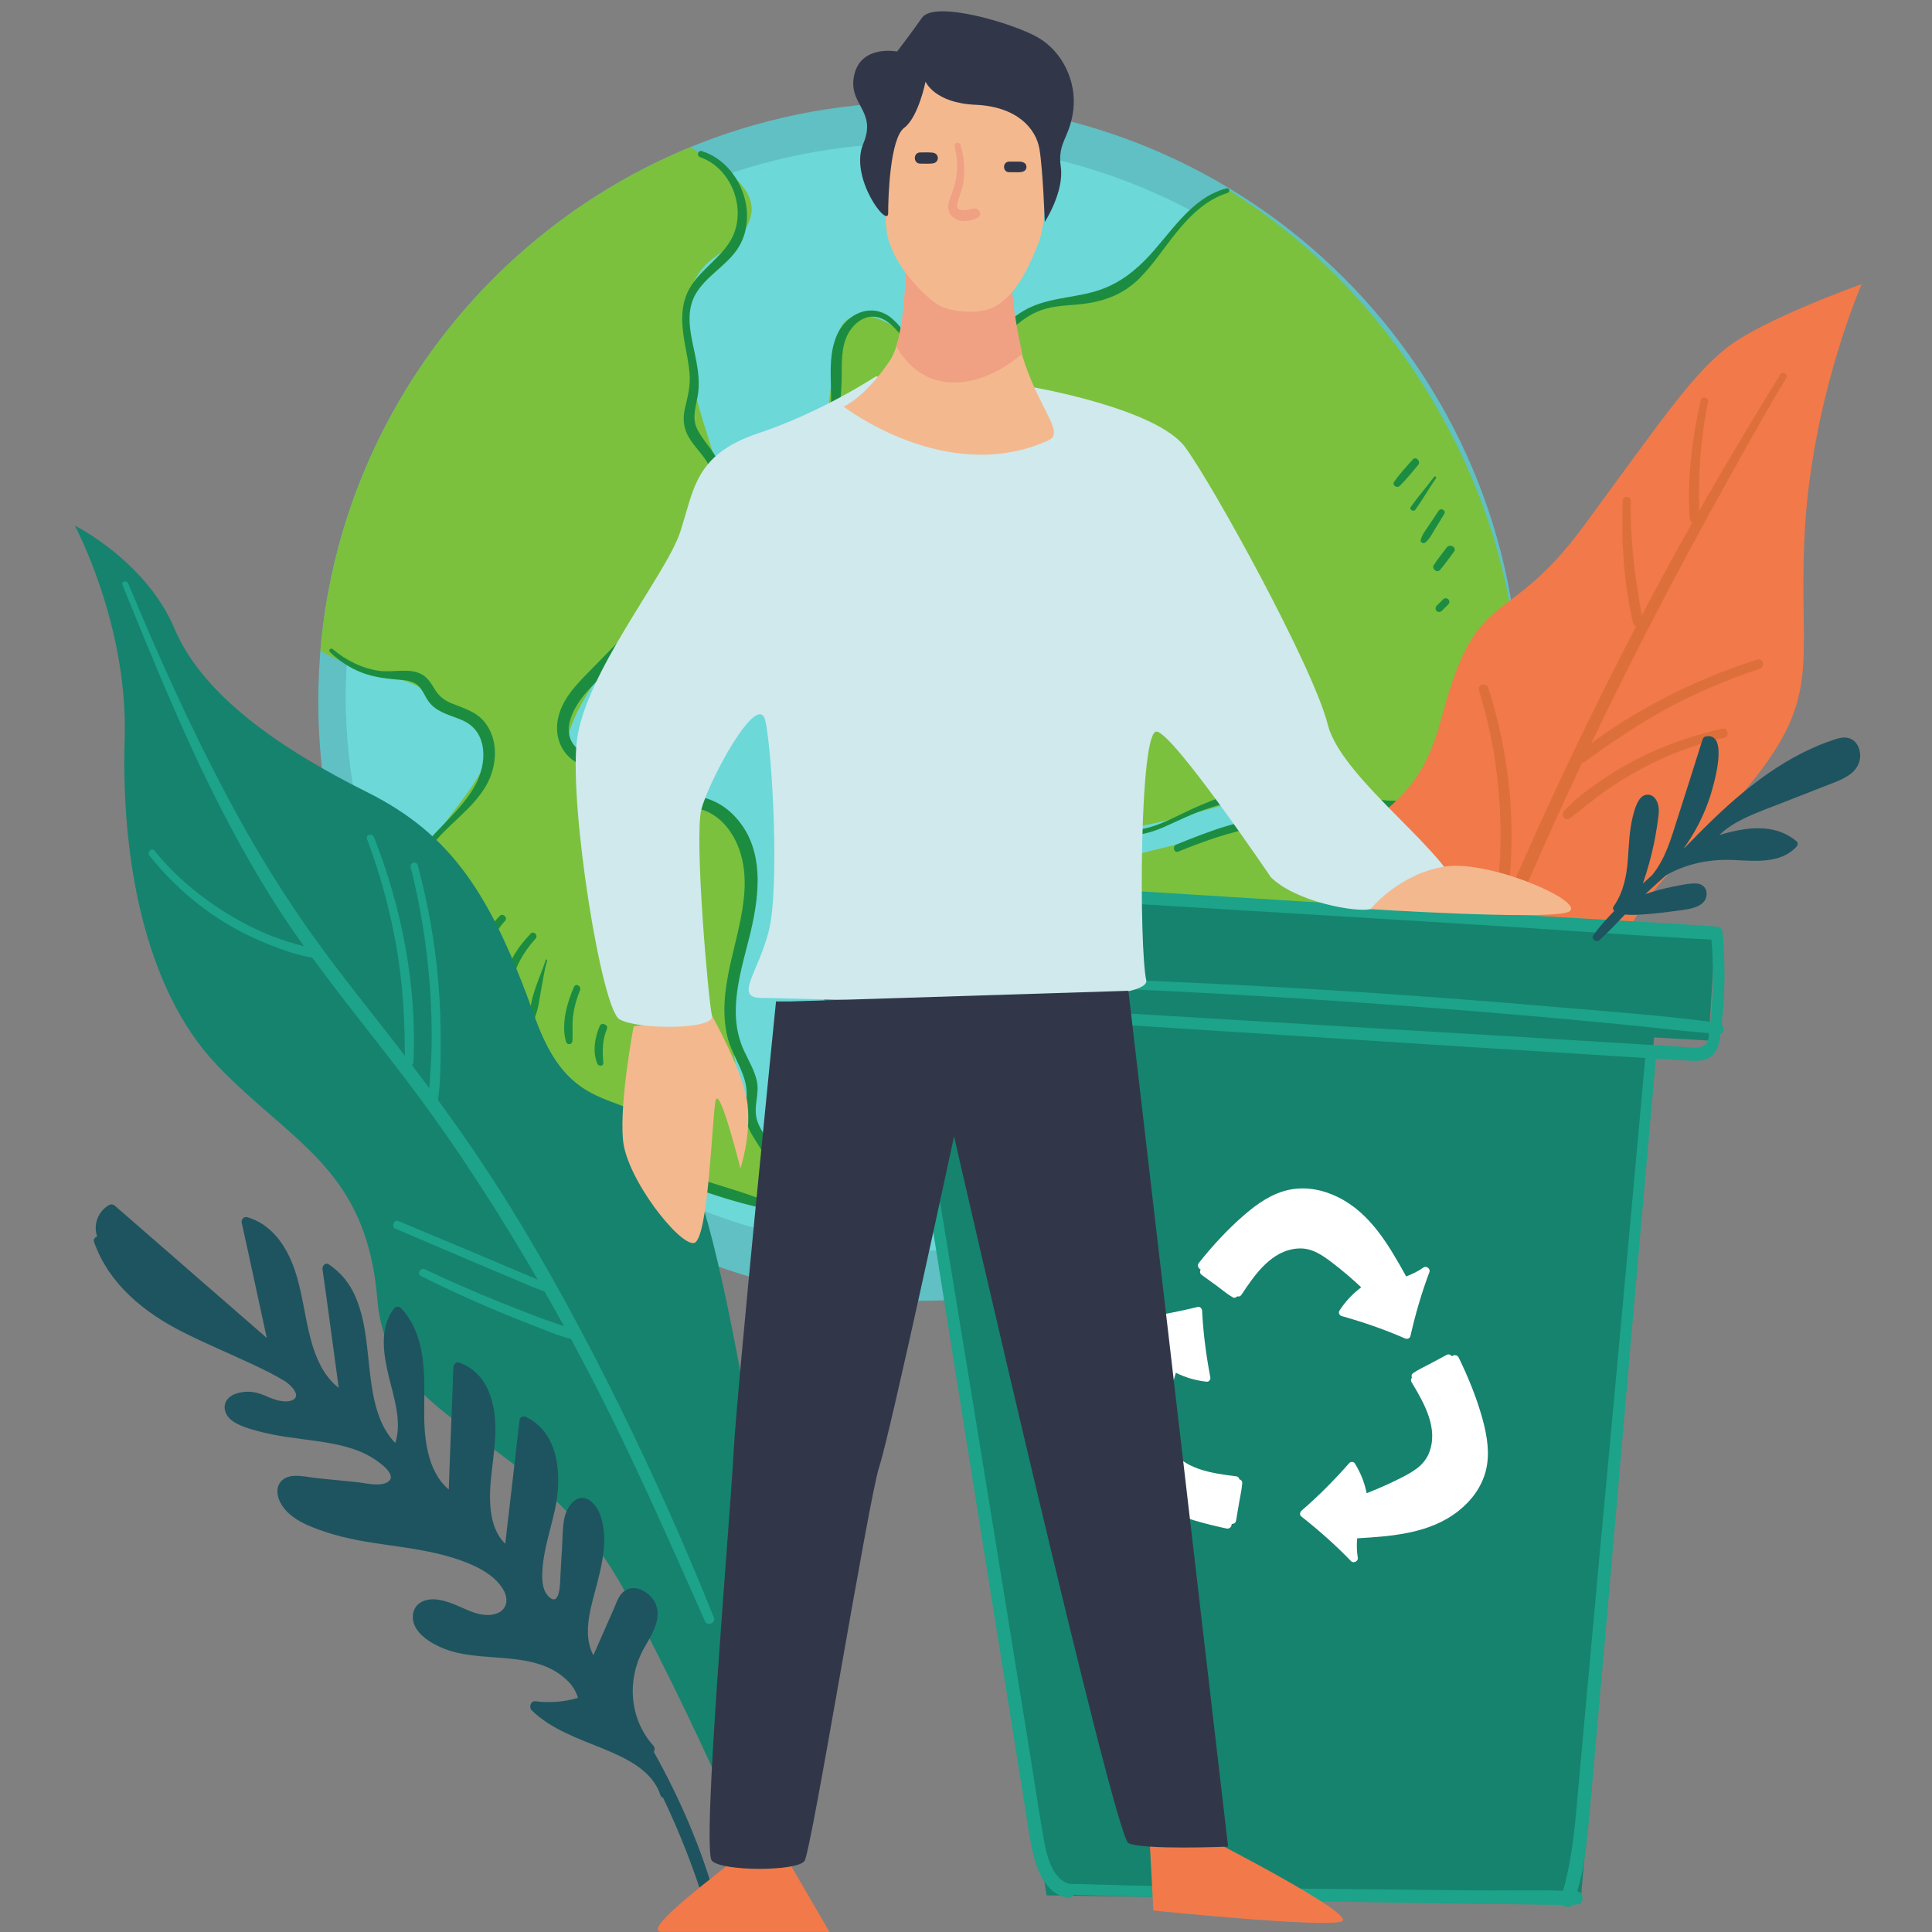 <svg xmlns="http://www.w3.org/2000/svg" xmlns:xlink="http://www.w3.org/1999/xlink" width="192" zoomAndPan="magnify" viewBox="0 0 144 144" height="192" preserveAspectRatio="xMidYMid meet" version="1.0"><rect x="0" y="0" width="144" height="144" fill="#808080" stroke="none"/><defs><clipPath id="7b273d4be1"><path d="M 5.398 39 L 60 39 L 60 142 L 5.398 142 Z M 5.398 39 " clip-rule="nonzero"/></clipPath><clipPath id="a5e3959d34"><path d="M 95.062 21 L 138.758 21 L 138.758 129.375 L 95.062 129.375 Z M 95.062 21 " clip-rule="nonzero"/></clipPath><clipPath id="f9a47f34d6"><path d="M 49 138 L 61.891 138 L 61.891 143.992 L 49 143.992 Z M 49 138 " clip-rule="nonzero"/></clipPath><clipPath id="d8c87aa604"><path d="M 85.031 137.074 L 100.461 137.074 L 100.461 143.992 L 85.031 143.992 Z M 85.031 137.074 " clip-rule="nonzero"/></clipPath><clipPath id="78ba5adab2"><path d="M 118.203 54.723 L 138.758 54.723 L 138.758 70.883 L 118.203 70.883 Z M 118.203 54.723 " clip-rule="nonzero"/></clipPath></defs><path fill="#60c0c4" d="M 113.266 52.289 C 113.266 76.961 93.219 96.957 68.492 96.957 C 43.766 96.957 23.723 76.961 23.723 52.289 C 23.723 27.617 43.766 7.617 68.492 7.617 C 93.219 7.617 113.266 27.617 113.266 52.289 " fill-opacity="1" fill-rule="nonzero"/><path fill="#6cd8d8" d="M 110.973 51.945 C 110.973 74.746 91.898 93.227 68.367 93.227 C 44.84 93.227 25.766 74.746 25.766 51.945 C 25.766 29.145 44.84 10.66 68.367 10.66 C 91.898 10.66 110.973 29.145 110.973 51.945 " fill-opacity="1" fill-rule="nonzero"/><path fill="#7bc13e" d="M 91.414 14.082 C 88.012 15.273 85.055 22.359 80.465 22.16 C 75.059 21.926 71.5 29.066 68.914 26.254 C 66.328 23.438 63.121 22.488 62.477 24.891 C 61.828 27.293 61.98 36.219 58.055 39.285 C 54.133 42.359 64.316 50.906 68.57 52.715 C 72.824 54.516 77.066 56.594 80.145 60.508 C 83.223 64.426 94.094 57.336 98.875 59.434 C 102.891 61.195 109.52 60.023 112.75 57.57 C 112.777 57.18 112.762 56.785 112.816 56.391 C 114.934 41.766 106.613 23.375 91.414 14.082 " fill-opacity="1" fill-rule="nonzero"/><path fill="#7bc13e" d="M 90.172 62.152 C 86.57 63.691 81.02 63.496 82.098 66.719 C 83.172 69.941 88.559 72.094 87.75 77.734 C 86.941 83.375 88.559 88.211 93.406 83.375 C 98.25 78.539 102.289 74.242 102.289 66.988 C 102.289 59.734 92.059 61.348 90.172 62.152 " fill-opacity="1" fill-rule="nonzero"/><path fill="#7bc13e" d="M 23.879 48.484 C 26.508 50.215 30.645 50.453 31.453 51.418 C 32.699 52.91 34.195 52.164 35.941 54.902 C 37.688 57.637 31.703 61.371 30.707 66.102 C 29.707 70.828 36.691 78.293 40.184 82.027 C 43.676 85.758 55.148 89.246 56.645 89.246 C 58.141 89.246 58.141 87.254 55.648 82.027 C 53.152 76.801 55.898 69.086 55.898 64.109 C 55.898 59.133 45.418 57.391 43.426 56.645 C 41.43 55.898 42.426 53.656 44.922 49.922 C 47.418 46.191 53.902 44.949 54.648 40.719 C 55.398 36.484 47.168 23.297 53.402 19.066 C 58.945 15.305 54.434 12.727 51.441 10.973 C 36.289 17.207 25.316 31.492 23.879 48.484 " fill-opacity="1" fill-rule="nonzero"/><path fill="#1c8d40" d="M 91.422 14.035 C 88.656 14.762 87.188 17.551 85.289 19.445 C 84.168 20.562 82.969 21.363 81.43 21.773 C 79.703 22.238 77.82 22.242 76.25 23.191 C 74.691 24.133 73.602 25.656 71.793 26.176 C 71.492 26.262 71.496 26.781 71.844 26.754 C 73.402 26.625 74.512 25.348 75.609 24.367 C 76.305 23.742 77.039 23.258 77.945 23.012 C 78.887 22.75 79.859 22.766 80.82 22.641 C 82.414 22.43 83.789 21.887 84.938 20.738 C 85.941 19.73 86.723 18.52 87.613 17.414 C 88.656 16.113 89.867 14.891 91.5 14.379 C 91.711 14.309 91.645 13.98 91.422 14.035 " fill-opacity="1" fill-rule="nonzero"/><path fill="#1c8d40" d="M 81.285 60.656 C 79.68 59.129 77.984 57.703 76.277 56.285 C 75.5 55.637 74.754 54.961 73.863 54.465 C 73.012 53.992 72.078 53.656 71.164 53.34 C 67.75 52.148 64.52 50.34 61.988 47.734 C 60.742 46.449 59.629 45.016 58.719 43.469 C 58.188 42.562 57.691 41.535 57.969 40.465 C 58.207 39.547 58.844 38.84 59.449 38.145 C 61.895 35.332 62.754 31.324 62.738 27.672 C 62.738 26.594 62.766 25.402 63.449 24.508 C 64.168 23.559 65.219 23.281 66.211 24.031 C 67.605 25.086 68.449 27.555 70.582 27.109 C 70.754 27.07 70.691 26.816 70.523 26.844 C 68.43 27.199 67.574 24.219 65.984 23.402 C 64.52 22.652 62.961 23.617 62.363 25.008 C 61.555 26.887 62.145 29.078 61.863 31.051 C 61.566 33.145 60.816 35.066 59.578 36.785 C 58.559 38.199 57.086 39.66 57.32 41.555 C 57.441 42.516 57.934 43.383 58.43 44.195 C 58.898 44.961 59.41 45.699 59.965 46.398 C 62.25 49.277 65.242 51.75 68.586 53.293 C 69.566 53.746 70.57 54.109 71.609 54.41 C 72.805 54.762 73.844 55.234 74.828 56.016 C 75.875 56.848 76.836 57.797 77.844 58.68 C 78.824 59.539 79.816 60.379 80.836 61.188 C 81.148 61.438 81.574 60.93 81.285 60.656 " fill-opacity="1" fill-rule="nonzero"/><path fill="#1c8d40" d="M 111.535 57.758 C 109.812 58.578 108.137 59.266 106.234 59.547 C 104.309 59.828 102.359 59.703 100.5 59.129 C 99.539 58.836 98.59 58.477 97.586 58.352 C 96.566 58.223 95.539 58.297 94.535 58.469 C 92.543 58.809 90.648 59.484 88.816 60.309 C 87.035 61.121 84.305 62.852 82.535 61.105 C 82.324 60.898 81.984 61.207 82.195 61.41 C 83.516 62.707 85.363 62.27 86.875 61.59 C 87.898 61.133 88.887 60.637 89.961 60.285 C 90.988 59.941 92.031 59.668 93.098 59.438 C 94.227 59.195 95.379 59.016 96.535 59.031 C 97.691 59.047 98.801 59.344 99.91 59.645 C 101.824 60.156 103.773 60.465 105.766 60.32 C 107.855 60.168 110.129 59.605 111.879 58.406 C 112.262 58.145 111.973 57.547 111.535 57.758 " fill-opacity="1" fill-rule="nonzero"/><path fill="#1c8d40" d="M 102.945 66.105 C 102.824 65.102 102.254 64.188 101.582 63.453 C 99.973 61.688 97.633 60.844 95.266 60.902 C 92.613 60.973 90.098 61.965 87.676 62.949 C 87.355 63.078 87.496 63.605 87.82 63.473 C 91.438 62.027 96.051 60.348 99.641 62.75 C 100.438 63.285 101.121 64.016 101.613 64.84 C 102.219 65.844 102.254 66.855 101.992 67.984 C 101.512 70.027 100.98 72.082 100.086 73.992 C 99.184 75.93 97.844 77.477 96.414 79.039 C 95.652 79.871 94.902 80.711 94.152 81.555 C 93.504 82.285 92.859 83.082 92.039 83.633 C 91.316 84.121 90.379 84.422 89.512 84.152 C 88.535 83.844 88.16 82.852 87.945 81.941 C 87.688 80.828 87.648 79.621 87.676 78.477 C 87.688 77.926 87.727 77.383 87.824 76.836 C 87.918 76.312 88.082 75.789 88.129 75.258 C 88.215 74.203 87.602 73.465 86.883 72.777 C 85.953 71.891 85.137 70.895 84.305 69.918 C 83.574 69.059 82.617 68.172 82.234 67.082 C 81.918 66.191 82.172 64.938 83.238 64.715 C 83.516 64.656 83.395 64.238 83.117 64.285 C 82.363 64.418 81.844 65.031 81.648 65.746 C 81.418 66.582 81.699 67.418 82.156 68.125 C 82.777 69.082 83.648 69.875 84.422 70.707 C 85.305 71.66 86.23 72.609 86.953 73.695 C 87.652 74.754 87.254 75.973 87.18 77.16 C 87.102 78.453 87.062 79.723 87.23 81.016 C 87.355 81.988 87.367 83.137 87.93 83.984 C 88.426 84.746 89.336 85.113 90.223 85.121 C 92.461 85.145 93.922 83.105 95.23 81.582 C 96.777 79.781 98.453 77.98 99.727 75.969 C 100.961 74.012 101.629 71.781 102.301 69.59 C 102.641 68.477 103.09 67.285 102.945 66.105 " fill-opacity="1" fill-rule="nonzero"/><path fill="#1c8d40" d="M 57.434 85.332 C 57.039 84.629 56.453 83.953 56.348 83.125 C 56.238 82.262 56.602 81.441 56.41 80.566 C 56.234 79.773 55.801 79.066 55.465 78.336 C 55.066 77.484 54.871 76.566 54.844 75.629 C 54.797 73.73 55.332 71.895 55.797 70.074 C 56.598 66.945 57.16 63.168 54.586 60.664 C 54.094 60.184 53.508 59.809 52.855 59.574 C 52.062 59.289 51.203 59.398 50.402 59.148 C 49.582 58.895 49.113 58.133 48.449 57.645 C 47.945 57.27 47.344 57.059 46.734 56.918 C 45.562 56.648 43.977 56.652 43.039 55.809 C 41.609 54.531 42.848 52.527 43.844 51.445 C 45.129 50.051 46.488 48.688 47.863 47.383 C 49.141 46.168 50.516 45.242 52.035 44.367 C 53.207 43.695 54.398 42.875 54.855 41.535 C 55.406 39.93 54.73 37.992 54.293 36.426 C 54.07 35.629 53.793 34.84 53.395 34.117 C 52.973 33.359 52.324 32.73 51.953 31.953 C 51.539 31.098 51.91 30.203 52.031 29.32 C 52.141 28.527 52.051 27.73 51.906 26.945 C 51.613 25.332 50.957 23.48 51.84 21.934 C 52.59 20.625 54.004 19.895 54.879 18.684 C 56.348 16.645 55.684 13.656 53.816 12.094 C 53.371 11.719 52.867 11.441 52.309 11.262 C 52.02 11.168 51.902 11.617 52.184 11.715 C 54.617 12.559 55.758 15.805 54.41 17.996 C 53.652 19.227 52.355 20.039 51.551 21.242 C 50.699 22.516 50.766 23.957 51.004 25.398 C 51.141 26.227 51.336 27.047 51.398 27.883 C 51.469 28.785 51.258 29.555 51.055 30.422 C 50.875 31.203 50.93 31.902 51.344 32.602 C 51.758 33.309 52.383 33.859 52.781 34.578 C 53.211 35.359 53.484 36.211 53.711 37.066 C 53.949 37.953 54.191 38.879 54.258 39.797 C 54.387 41.531 53.402 42.582 52 43.41 C 50.641 44.219 49.273 44.922 48.066 45.965 C 46.668 47.172 45.406 48.539 44.109 49.855 C 43 50.98 41.77 52.168 41.547 53.812 C 41.371 55.152 41.984 56.406 43.238 56.969 C 44.43 57.504 45.773 57.363 47.012 57.711 C 47.754 57.914 48.266 58.309 48.805 58.844 C 49.348 59.383 49.859 59.812 50.625 60.004 C 51.391 60.191 52.195 60.207 52.906 60.586 C 53.527 60.914 54.043 61.414 54.434 61.992 C 55.328 63.309 55.582 64.879 55.484 66.445 C 55.254 70.059 53.379 73.527 54.199 77.203 C 54.574 78.863 55.883 80.211 55.621 81.98 C 55.504 82.758 55.496 83.426 55.828 84.156 C 56.145 84.855 56.676 85.445 56.953 86.164 C 57.172 86.738 57.281 87.605 56.703 88.012 C 56.289 88.301 56.676 88.98 57.102 88.695 C 58.25 87.922 58.031 86.395 57.434 85.332 " fill-opacity="1" fill-rule="nonzero"/><path fill="#1c8d40" d="M 56.414 89.258 C 54.355 88.516 52.234 87.973 50.176 87.223 C 48.137 86.477 46.188 85.539 44.34 84.402 C 42.492 83.266 40.766 81.977 39.23 80.441 C 38.461 79.672 37.754 78.852 37.078 78 C 36.379 77.121 35.641 76.223 35.133 75.219 C 34.145 73.27 32.949 71.434 31.934 69.5 C 31.391 68.469 30.926 67.32 30.957 66.133 C 30.984 65.074 31.449 64.035 32.066 63.184 C 33.301 61.477 35.199 60.375 36.254 58.516 C 37.059 57.094 37.191 55.156 36.125 53.824 C 35.48 53.02 34.535 52.785 33.621 52.406 C 33.094 52.18 32.715 51.887 32.414 51.391 C 32.156 50.965 31.906 50.531 31.457 50.273 C 30.535 49.75 29.277 50.137 28.273 50 C 27.004 49.824 25.773 49.215 24.805 48.383 C 24.656 48.258 24.445 48.461 24.594 48.602 C 25.297 49.277 26.09 49.797 27.004 50.145 C 27.965 50.508 28.93 50.598 29.941 50.68 C 30.508 50.723 31.039 50.848 31.379 51.344 C 31.645 51.723 31.801 52.168 32.133 52.508 C 32.773 53.172 33.703 53.34 34.512 53.707 C 36.406 54.574 36.297 56.945 35.422 58.527 C 34.398 60.375 32.633 61.68 31.367 63.34 C 30.766 64.125 30.324 65.004 30.203 65.992 C 30.074 67.062 30.34 68.102 30.762 69.078 C 31.637 71.121 32.961 72.973 34.207 74.809 C 34.82 75.711 35.469 76.598 36.086 77.504 C 36.699 78.398 37.352 79.262 38.039 80.102 C 39.402 81.773 40.941 83.262 42.734 84.473 C 44.707 85.805 46.922 86.746 49.137 87.586 C 51.449 88.469 53.824 89.332 56.227 89.914 C 56.66 90.016 56.82 89.406 56.414 89.258 " fill-opacity="1" fill-rule="nonzero"/><path fill="#1c8d40" d="M 105.289 34.254 C 104.816 34.797 104.32 35.32 103.91 35.91 C 103.734 36.156 104.109 36.418 104.316 36.223 C 104.816 35.746 105.246 35.188 105.695 34.66 C 105.934 34.379 105.527 33.973 105.289 34.254 " fill-opacity="1" fill-rule="nonzero"/><path fill="#1c8d40" d="M 106.883 35.551 C 106.324 36.305 105.699 37.008 105.156 37.773 C 105.004 37.984 105.355 38.188 105.504 37.977 C 106.047 37.219 106.504 36.406 107.035 35.641 C 107.098 35.543 106.949 35.461 106.883 35.551 " fill-opacity="1" fill-rule="nonzero"/><path fill="#1c8d40" d="M 107.227 38.07 C 106.98 38.438 106.738 38.805 106.488 39.172 C 106.262 39.508 106.004 39.832 105.895 40.227 C 105.836 40.441 106.094 40.559 106.242 40.434 C 106.559 40.16 106.738 39.793 106.953 39.441 C 107.184 39.062 107.414 38.688 107.645 38.312 C 107.809 38.047 107.398 37.812 107.227 38.07 " fill-opacity="1" fill-rule="nonzero"/><path fill="#1c8d40" d="M 107.828 40.809 C 107.504 41.242 107.16 41.664 106.867 42.117 C 106.688 42.398 107.109 42.734 107.332 42.48 C 107.703 42.047 108.031 41.582 108.371 41.125 C 108.613 40.801 108.066 40.488 107.828 40.809 " fill-opacity="1" fill-rule="nonzero"/><path fill="#1c8d40" d="M 107.945 44.668 C 107.844 44.566 107.668 44.566 107.566 44.668 L 107.074 45.156 C 106.973 45.262 106.973 45.434 107.074 45.535 C 107.18 45.641 107.355 45.641 107.457 45.535 L 107.945 45.051 C 108.051 44.949 108.051 44.77 107.945 44.668 " fill-opacity="1" fill-rule="nonzero"/><path fill="#1c8d40" d="M 37.246 68.27 C 36.797 68.715 36.402 69.25 36.195 69.852 C 36.098 70.141 36.547 70.332 36.691 70.059 C 36.957 69.547 37.223 69.074 37.633 68.656 C 37.879 68.402 37.496 68.023 37.246 68.27 " fill-opacity="1" fill-rule="nonzero"/><path fill="#1c8d40" d="M 39.547 69.59 C 39.035 70.125 38.578 70.711 38.215 71.363 C 37.887 71.953 37.523 72.652 37.508 73.34 C 37.5 73.574 37.84 73.664 37.949 73.461 C 38.266 72.891 38.414 72.238 38.723 71.656 C 39.047 71.039 39.449 70.477 39.918 69.957 C 40.141 69.711 39.781 69.344 39.547 69.59 " fill-opacity="1" fill-rule="nonzero"/><path fill="#1c8d40" d="M 40.68 71.547 C 40.238 72.895 39.473 74.332 39.496 75.781 C 39.5 76.008 39.789 76.023 39.871 75.828 C 40.141 75.172 40.211 74.406 40.344 73.711 C 40.477 73 40.582 72.273 40.781 71.578 C 40.801 71.512 40.699 71.484 40.68 71.547 " fill-opacity="1" fill-rule="nonzero"/><path fill="#1c8d40" d="M 42.785 73.551 C 42.254 74.746 41.809 76.352 42.188 77.652 C 42.27 77.922 42.652 77.855 42.668 77.586 C 42.703 76.965 42.637 76.352 42.715 75.723 C 42.797 75.066 42.973 74.426 43.23 73.812 C 43.359 73.512 42.922 73.246 42.785 73.551 " fill-opacity="1" fill-rule="nonzero"/><path fill="#1c8d40" d="M 44.707 76.461 C 44.332 77.34 44.148 78.363 44.52 79.277 C 44.605 79.492 44.992 79.496 44.969 79.215 C 44.895 78.324 44.887 77.523 45.238 76.688 C 45.367 76.387 44.84 76.16 44.707 76.461 " fill-opacity="1" fill-rule="nonzero"/><path fill="#1c8d40" d="M 47.938 80.383 C 47.641 79.82 47.582 79.219 47.805 78.621 C 47.926 78.305 47.422 78.172 47.297 78.48 C 47.02 79.195 47.078 79.992 47.512 80.629 C 47.688 80.887 48.082 80.664 47.938 80.383 " fill-opacity="1" fill-rule="nonzero"/><path fill="#1c8d40" d="M 93.766 78.934 C 93.559 78.668 93.375 78.414 93.387 78.066 C 93.395 77.68 92.793 77.68 92.789 78.066 C 92.777 78.531 92.977 79.066 93.422 79.277 C 93.621 79.371 93.938 79.156 93.766 78.934 " fill-opacity="1" fill-rule="nonzero"/><path fill="#1c8d40" d="M 95.031 77.367 C 94.812 77.367 94.625 77.082 94.738 76.891 C 94.836 76.727 94.602 76.539 94.469 76.684 C 94.285 76.898 94.27 77.184 94.391 77.438 C 94.52 77.715 94.797 77.844 95.09 77.797 C 95.336 77.758 95.273 77.363 95.031 77.367 " fill-opacity="1" fill-rule="nonzero"/><path fill="#1c8d40" d="M 96.727 75.973 C 96.66 75.855 96.59 75.754 96.492 75.656 L 96.234 75.398 C 96.117 75.285 95.906 75.277 95.793 75.398 C 95.68 75.523 95.668 75.719 95.793 75.84 C 95.883 75.922 95.969 76.008 96.059 76.09 C 96.156 76.188 96.262 76.258 96.379 76.324 C 96.602 76.445 96.859 76.199 96.727 75.973 " fill-opacity="1" fill-rule="nonzero"/><path fill="#1c8d40" d="M 97.781 74.527 C 97.723 74.41 97.605 74.328 97.5 74.25 C 97.402 74.184 97.305 74.113 97.211 74.043 C 97.145 73.996 97.039 74.027 96.996 74.086 C 96.938 74.156 96.953 74.238 97.008 74.305 C 97.078 74.395 97.152 74.484 97.223 74.578 C 97.297 74.668 97.379 74.773 97.488 74.824 C 97.684 74.906 97.883 74.73 97.781 74.527 " fill-opacity="1" fill-rule="nonzero"/><path fill="#1c8d40" d="M 98.387 72.949 C 98.383 72.93 98.379 72.914 98.371 72.895 C 98.348 72.828 98.32 72.785 98.273 72.734 C 98.246 72.699 98.215 72.668 98.184 72.641 C 98.133 72.582 98.043 72.551 97.965 72.551 C 97.895 72.551 97.805 72.582 97.75 72.641 C 97.695 72.695 97.656 72.773 97.656 72.855 C 97.66 72.938 97.688 73.016 97.75 73.074 C 97.777 73.102 97.809 73.133 97.844 73.164 C 97.891 73.207 97.938 73.238 98 73.258 C 98.02 73.266 98.039 73.27 98.059 73.277 C 98.25 73.336 98.449 73.141 98.387 72.949 " fill-opacity="1" fill-rule="nonzero"/><g clip-path="url(#7b273d4be1)"><path fill="#16836e" d="M 59.699 134.727 C 59.434 128.641 54.922 95.027 51.473 87.348 C 48.027 79.672 43.121 84.957 39.871 75.828 C 36.617 66.703 33.699 62.203 27.332 59.027 C 20.969 55.848 15.129 51.879 13.004 46.852 C 10.883 41.82 5.578 39.176 5.578 39.176 C 5.578 39.176 9.559 46.586 9.293 55.055 C 9.027 63.527 10.621 73.582 16.191 79.406 C 21.762 85.23 27.332 87.082 28.129 96.879 C 28.926 106.668 40.066 106.406 46.699 118.844 C 53.332 131.285 57.309 141.609 57.309 141.609 L 59.699 134.727 " fill-opacity="1" fill-rule="nonzero"/></g><path fill="#1ca389" d="M 53.215 120.578 C 51.098 115.281 48.766 110.07 46.25 104.949 C 43.727 99.82 41.02 94.781 38.012 89.918 C 36.332 87.199 34.531 84.57 32.648 81.996 C 32.836 80.629 32.84 79.215 32.848 77.844 C 32.859 76.352 32.805 74.863 32.684 73.375 C 32.445 70.371 31.918 67.398 31.137 64.488 C 31.047 64.148 30.523 64.289 30.609 64.633 C 31.34 67.527 31.812 70.48 32.035 73.457 C 32.145 74.914 32.191 76.379 32.172 77.844 C 32.16 78.934 32.066 80.016 31.996 81.105 C 31.566 80.527 31.137 79.953 30.703 79.383 C 30.77 79.328 30.816 79.25 30.82 79.145 C 31.082 73.477 29.945 67.652 27.875 62.391 C 27.75 62.07 27.227 62.203 27.352 62.531 C 28.344 65.164 29.082 67.895 29.562 70.664 C 30.023 73.328 30.168 75.992 30.176 78.688 C 29.43 77.719 28.68 76.75 27.922 75.789 C 26.055 73.422 24.199 71.051 22.496 68.57 C 20.859 66.195 19.348 63.742 17.949 61.223 C 15.141 56.168 12.688 50.887 10.434 45.566 C 10.141 44.871 9.844 44.18 9.551 43.48 C 9.445 43.227 9.016 43.332 9.125 43.598 C 11.316 48.938 13.457 54.293 16.059 59.457 C 17.363 62.051 18.77 64.598 20.316 67.059 C 21.059 68.246 21.848 69.398 22.66 70.535 C 21.855 70.309 21.055 70.078 20.27 69.77 C 19.133 69.32 18.039 68.766 17 68.133 C 14.934 66.879 13.043 65.281 11.516 63.41 C 11.297 63.145 10.93 63.52 11.141 63.781 C 12.715 65.746 14.574 67.422 16.723 68.742 C 17.773 69.387 18.879 69.934 20.027 70.391 C 21.059 70.805 22.164 71.195 23.27 71.379 C 23.996 72.371 24.738 73.352 25.488 74.324 C 27.32 76.699 29.195 79.035 30.984 81.441 C 32.684 83.723 34.297 86.059 35.84 88.449 C 37.312 90.723 38.723 93.035 40.082 95.379 C 39.5 95.117 38.914 94.883 38.328 94.637 C 37.352 94.227 36.375 93.812 35.402 93.398 C 33.5 92.598 31.594 91.805 29.691 91.008 C 29.375 90.875 29.137 91.434 29.457 91.57 C 31.379 92.391 33.301 93.219 35.227 94.035 C 36.18 94.434 37.129 94.836 38.078 95.238 C 38.91 95.59 39.738 95.965 40.59 96.266 C 41.082 97.125 41.566 97.988 42.043 98.859 C 41.422 98.621 40.781 98.422 40.168 98.191 C 39.211 97.832 38.258 97.453 37.309 97.07 C 35.41 96.301 33.523 95.492 31.676 94.609 C 31.336 94.449 31.035 94.949 31.379 95.117 C 33.195 96.004 35.023 96.867 36.891 97.648 C 37.809 98.039 38.734 98.406 39.668 98.766 C 40.605 99.125 41.57 99.562 42.551 99.793 C 43.191 100.977 43.816 102.164 44.43 103.359 C 47.039 108.457 49.359 113.68 51.691 118.91 C 51.98 119.555 52.266 120.203 52.551 120.855 C 52.715 121.227 53.367 120.957 53.215 120.578 " fill-opacity="1" fill-rule="nonzero"/><path fill="#1e545f" d="M 53.398 141.766 C 52.324 137.867 50.715 134.125 48.734 130.578 C 48.812 130.434 48.82 130.254 48.688 130.102 C 46.867 128.062 46.703 125.082 48.051 122.758 C 48.641 121.746 49.461 120.441 48.73 119.289 C 48.219 118.484 47.016 117.941 46.301 118.812 C 46.039 119.129 45.906 119.551 45.746 119.918 C 45.547 120.371 45.352 120.816 45.152 121.27 C 44.844 121.969 44.535 122.672 44.227 123.371 C 43.348 121.758 44.09 119.648 44.516 117.984 C 44.781 116.934 45.035 115.863 45.035 114.773 C 45.035 113.84 44.836 112.492 44.027 111.887 C 42.992 111.113 42.199 112.359 42.043 113.266 C 41.922 113.984 41.93 114.738 41.887 115.465 C 41.832 116.32 41.785 117.176 41.742 118.031 C 41.715 118.453 41.609 119.648 40.938 119.039 C 40.438 118.578 40.398 117.867 40.418 117.23 C 40.477 115.617 41.023 114.074 41.363 112.508 C 41.887 110.102 41.742 106.836 39.195 105.605 C 38.965 105.492 38.746 105.633 38.719 105.879 C 38.379 108.941 38.008 112.004 37.656 115.066 C 36.316 113.742 36.449 111.445 36.648 109.703 C 36.879 107.676 37.234 105.586 36.395 103.641 C 35.973 102.66 35.242 101.918 34.23 101.559 C 34.012 101.48 33.805 101.684 33.793 101.891 C 33.691 104.934 33.547 107.98 33.449 111.023 C 31.793 109.617 31.59 107.043 31.617 104.996 C 31.645 102.426 31.77 99.512 29.887 97.496 C 29.719 97.32 29.465 97.395 29.336 97.566 C 28.258 99.059 28.582 100.938 28.98 102.609 C 29.355 104.164 29.977 105.965 29.461 107.555 C 28.211 106.262 27.836 104.398 27.613 102.648 C 27.355 100.648 27.309 98.535 26.496 96.656 C 26.07 95.664 25.41 94.844 24.516 94.242 C 24.25 94.062 24 94.355 24.039 94.609 C 24.457 97.551 24.844 100.5 25.246 103.445 C 23.777 102.316 23.23 100.324 22.867 98.562 C 22.457 96.539 22.195 94.422 21 92.672 C 20.371 91.75 19.516 91.047 18.438 90.723 C 18.172 90.645 17.961 90.898 18.016 91.145 C 18.656 93.996 19.254 96.867 19.883 99.723 C 16.109 96.445 12.348 93.16 8.578 89.883 C 8.449 89.766 8.273 89.734 8.121 89.82 C 7.312 90.289 6.926 91.285 7.242 92.168 C 7.07 92.215 6.938 92.367 7.016 92.586 C 8.121 95.703 10.727 97.816 13.602 99.273 C 15.301 100.133 17.059 100.859 18.777 101.668 C 19.621 102.062 20.477 102.477 21.27 102.969 C 21.672 103.223 22.57 104.109 21.703 104.395 C 21.152 104.57 20.426 104.316 19.926 104.098 C 19.379 103.852 18.859 103.688 18.246 103.742 C 17.758 103.781 17.184 103.938 16.898 104.371 C 16.59 104.836 16.77 105.426 17.168 105.781 C 17.691 106.242 18.508 106.465 19.168 106.652 C 19.898 106.855 20.641 106.992 21.391 107.105 C 22.875 107.332 24.383 107.445 25.832 107.848 C 26.527 108.039 27.199 108.305 27.809 108.691 C 28.195 108.938 29.598 109.879 28.973 110.402 C 28.441 110.855 27.266 110.543 26.664 110.477 C 25.625 110.375 24.586 110.27 23.547 110.164 C 22.801 110.086 21.703 109.762 21.059 110.305 C 20.582 110.703 20.602 111.34 20.836 111.863 C 21.43 113.191 23.066 113.789 24.352 114.211 C 27.367 115.207 30.609 115.152 33.645 116.074 C 35.031 116.496 36.844 117.215 37.562 118.574 C 37.934 119.273 37.746 120.043 36.949 120.285 C 36.215 120.508 35.461 120.273 34.785 119.98 C 34.023 119.652 33.277 119.27 32.434 119.207 C 31.742 119.156 30.984 119.434 30.812 120.176 C 30.461 121.711 32.434 122.703 33.602 123.059 C 36.406 123.906 39.941 123.031 42.254 125.227 C 42.652 125.602 42.926 126.043 43.078 126.547 C 42.043 126.855 40.988 126.938 39.902 126.801 C 39.555 126.758 39.402 127.25 39.625 127.473 C 41.094 128.906 43.086 129.57 44.949 130.336 C 46.59 131.008 48.625 131.934 49.215 133.781 C 49.254 133.898 49.332 133.969 49.426 134 C 50.66 136.582 51.695 139.25 52.562 141.996 C 52.727 142.523 53.547 142.305 53.398 141.766 " fill-opacity="1" fill-rule="nonzero"/><g clip-path="url(#a5e3959d34)"><path fill="#f27949" d="M 95.246 129.168 C 95.246 129.168 96.191 88.621 97.844 73.164 C 99.492 57.703 104.801 63.527 107.453 53.469 C 110.105 43.41 112.227 47.117 118.062 39.176 C 123.902 31.234 126.023 28.059 128.676 25.941 C 131.328 23.82 138.758 21.176 138.758 21.176 C 138.758 21.176 135.043 29.645 134.512 39.703 C 133.98 49.762 136.105 51.879 129.738 59.293 C 123.371 66.703 120.66 66.906 119.363 77.656 C 118.062 88.41 95.246 129.168 95.246 129.168 " fill-opacity="1" fill-rule="nonzero"/></g><path fill="#dd6f3b" d="M 132.684 27.918 C 130.625 31.281 128.598 34.652 126.645 38.07 C 126.59 35.344 126.738 32.656 127.312 29.977 C 127.391 29.617 126.844 29.465 126.762 29.824 C 126.113 32.695 125.746 35.695 125.945 38.645 C 125.957 38.793 126.039 38.895 126.145 38.945 C 125.52 40.055 124.898 41.164 124.289 42.281 C 123.641 43.469 123.008 44.66 122.375 45.859 C 121.848 43.035 121.504 40.199 121.547 37.32 C 121.555 36.938 120.961 36.938 120.949 37.32 C 120.836 40.363 121.02 43.441 121.715 46.414 C 121.75 46.562 121.844 46.645 121.953 46.672 C 120.16 50.121 118.438 53.605 116.77 57.113 C 115.242 60.348 113.77 63.602 112.355 66.883 C 112.395 66.574 112.434 66.262 112.469 65.949 C 112.652 64.305 112.699 62.637 112.637 60.984 C 112.52 57.688 111.934 54.41 110.926 51.273 C 110.785 50.836 110.102 51.02 110.234 51.461 C 111.195 54.578 111.727 57.805 111.824 61.066 C 111.875 62.672 111.805 64.273 111.656 65.871 C 111.578 66.688 111.469 67.5 111.336 68.309 C 111.238 68.871 111.117 69.441 111.023 70.008 C 110.695 70.793 110.363 71.586 110.043 72.371 C 107.938 77.504 105.969 82.691 104.137 87.922 C 102.305 93.152 100.59 98.434 99.086 103.766 C 98.898 104.43 98.711 105.094 98.527 105.758 C 98.363 106.359 99.289 106.613 99.465 106.016 C 101.008 100.719 102.641 95.445 104.418 90.223 C 106.199 84.977 108.125 79.773 110.18 74.625 C 112.234 69.488 114.426 64.41 116.734 59.387 C 117.129 58.535 117.523 57.688 117.926 56.84 C 117.984 56.84 118.047 56.824 118.105 56.781 C 120.113 55.34 122.133 53.945 124.312 52.777 C 126.504 51.602 128.797 50.625 131.16 49.848 C 131.594 49.707 131.41 49.02 130.969 49.164 C 128.562 49.926 126.223 50.895 123.984 52.062 C 122.117 53.039 120.277 54.137 118.598 55.422 C 120.359 51.734 122.188 48.082 124.09 44.465 C 126.66 39.582 129.328 34.75 132.074 29.961 C 132.418 29.363 132.777 28.773 133.133 28.18 C 133.305 27.895 132.859 27.637 132.684 27.918 " fill-opacity="1" fill-rule="nonzero"/><path fill="#dd6f3b" d="M 128.348 54.324 C 126.156 54.801 124.027 55.555 122.031 56.57 C 121.035 57.078 120.078 57.66 119.16 58.301 C 118.242 58.941 117.32 59.617 116.574 60.461 C 116.336 60.734 116.66 61.242 116.992 61 C 117.871 60.355 118.688 59.637 119.578 59.004 C 120.469 58.375 121.398 57.805 122.363 57.289 C 124.312 56.25 126.379 55.473 128.527 54.973 C 128.949 54.875 128.773 54.23 128.348 54.324 " fill-opacity="1" fill-rule="nonzero"/><path fill="#16836e" d="M 66.863 70.145 L 78.004 141.27 L 117.801 141.875 L 123.637 73.156 L 66.863 70.145 " fill-opacity="1" fill-rule="nonzero"/><path fill="#16836e" d="M 63.148 65.379 C 64.742 65.379 127.883 69.082 127.883 69.082 L 127.348 77.555 L 61.555 73.848 L 63.148 65.379 " fill-opacity="1" fill-rule="nonzero"/><path fill="#1ca389" d="M 127.648 74.004 C 127.621 74.699 127.574 75.391 127.504 76.078 C 127.5 76.102 127.5 76.129 127.5 76.156 C 123.398 75.633 119.262 75.34 115.148 74.988 C 110.859 74.617 106.562 74.293 102.27 74.004 C 93.645 73.426 85.012 73.039 76.379 72.754 C 71.648 72.602 66.918 72.434 62.188 72.344 C 62.309 71.586 62.445 70.828 62.594 70.074 C 62.832 68.883 63.113 67.707 63.43 66.543 C 63.746 66.277 64.23 66.207 64.609 66.184 C 65.59 66.125 66.602 66.27 67.582 66.328 L 74.02 66.723 C 78.371 66.988 82.723 67.254 87.07 67.52 C 95.801 68.055 104.531 68.566 113.258 69.125 C 118.023 69.434 122.793 69.789 127.562 70.035 C 127.672 71.355 127.699 72.684 127.648 74.004 Z M 127.012 77.93 C 126.582 78.215 125.922 78.059 125.453 78.031 C 124.758 77.988 124.062 77.945 123.363 77.902 C 122.031 77.824 120.699 77.738 119.363 77.656 C 114.027 77.328 108.691 77.008 103.352 76.695 C 92.73 76.066 82.117 75.422 71.496 74.762 C 69.992 74.668 68.492 74.574 66.988 74.48 C 66.238 74.434 65.488 74.379 64.734 74.328 C 64.02 74.273 63.262 74.301 62.555 74.172 C 62.238 74.117 62.055 73.988 62.031 73.621 C 62.023 73.492 62.031 73.355 62.047 73.219 C 70.613 73.27 79.164 73.469 87.727 73.902 C 96.355 74.34 104.98 74.941 113.594 75.684 C 116.016 75.895 118.434 76.113 120.852 76.352 C 123.043 76.562 125.23 76.832 127.422 77.016 C 127.367 77.402 127.258 77.766 127.012 77.93 Z M 120.375 103.5 C 119.605 111.758 118.836 120.016 118.09 128.277 C 117.883 130.57 117.676 132.863 117.469 135.156 C 117.289 137.133 117.023 139.035 116.508 140.926 C 114.359 140.852 112.195 140.918 110.047 140.898 C 107.547 140.875 105.051 140.848 102.559 140.824 C 97.566 140.785 92.578 140.719 87.586 140.609 C 84.953 140.547 82.324 140.484 79.691 140.41 C 78.418 140.031 78.02 138.34 77.793 137.059 C 77.41 134.898 77.094 132.719 76.742 130.551 C 76.023 126.094 75.301 121.637 74.578 117.176 C 73.125 108.258 71.676 99.348 70.207 90.434 C 69.383 85.434 68.566 80.434 67.727 75.438 C 67.723 75.426 67.723 75.422 67.723 75.414 C 67.824 75.422 67.926 75.426 68.027 75.434 C 73.629 75.773 79.23 76.102 84.828 76.457 C 96.105 77.172 107.387 77.914 118.668 78.609 C 119.988 78.691 121.305 78.77 122.625 78.855 C 121.883 87.07 121.137 95.285 120.375 103.5 Z M 128.457 74.855 C 128.578 73.09 128.547 71.324 128.402 69.562 C 128.383 69.281 128.219 69.082 127.961 69.066 C 123.5 68.742 119.027 68.527 114.562 68.266 C 110.098 68 105.633 67.723 101.164 67.441 C 92.234 66.887 83.301 66.332 74.367 65.777 C 71.875 65.621 69.383 65.469 66.887 65.312 C 66.125 65.266 64.801 65.051 63.77 65.309 C 63.828 64.836 63.148 64.656 62.992 65.164 C 62.93 65.379 62.867 65.594 62.805 65.809 C 62.547 66.059 62.367 66.402 62.305 66.867 C 62.285 67.027 62.332 67.16 62.406 67.266 C 62.199 68.051 62.016 68.844 61.844 69.645 C 61.703 70.309 61.574 70.98 61.457 71.652 C 61.344 72.324 61.145 73.07 61.195 73.762 C 61.305 75.215 62.723 75.133 63.695 75.188 C 64.824 75.254 65.945 75.312 67.074 75.375 C 67.035 75.453 67.016 75.543 67.035 75.648 C 68.445 84.809 69.891 93.969 71.352 103.117 C 72.809 112.266 74.266 121.414 75.738 130.562 C 75.945 131.844 76.152 133.129 76.355 134.414 C 76.539 135.562 76.688 136.727 76.934 137.859 C 77.281 139.477 78.004 141.223 79.625 141.461 C 79.812 141.488 79.945 141.383 80.02 141.227 C 89.68 141.516 99.34 141.77 109 141.891 C 110.391 141.906 111.785 141.922 113.18 141.938 C 114.281 141.949 115.387 141.988 116.484 141.98 C 116.68 142.172 117.004 142.219 117.168 141.969 C 117.289 141.965 117.41 141.961 117.531 141.957 C 118.09 141.93 118.098 141.02 117.551 140.969 C 118.016 139.508 118.199 137.938 118.355 136.406 C 118.562 134.375 118.723 132.348 118.906 130.316 C 119.277 126.141 119.645 121.961 120.012 117.785 C 120.73 109.492 121.441 101.199 122.176 92.91 C 122.586 88.238 123.004 83.57 123.418 78.902 C 124.152 78.945 124.891 78.992 125.629 79.039 C 126.211 79.074 126.871 79.152 127.41 78.82 C 127.945 78.492 128.129 77.879 128.211 77.238 C 128.223 77.18 128.227 77.121 128.238 77.059 C 128.508 76.977 128.527 76.547 128.32 76.344 C 128.375 75.848 128.422 75.352 128.457 74.855 " fill-opacity="1" fill-rule="nonzero"/><g clip-path="url(#f9a47f34d6)"><path fill="#f27949" d="M 54.922 138.434 C 54.129 139.23 47.496 143.992 49.352 143.992 C 51.207 143.992 61.82 143.992 61.82 143.992 L 58.902 138.961 L 54.922 138.434 " fill-opacity="1" fill-rule="nonzero"/></g><g clip-path="url(#d8c87aa604)"><path fill="#f27949" d="M 90.211 137.109 C 90.211 137.109 101.086 142.668 100.023 143.199 C 98.961 143.727 85.965 142.402 85.965 142.402 L 85.699 137.375 L 90.211 137.109 " fill-opacity="1" fill-rule="nonzero"/></g><path fill="#f4b88e" d="M 53.066 75.703 C 53.066 75.703 55.453 79.938 55.719 82.32 C 55.984 84.703 55.188 87.082 55.188 87.082 C 55.188 87.082 53.598 80.73 53.332 82.055 C 53.066 83.379 52.801 92.375 51.738 92.641 C 50.68 92.906 46.699 87.875 46.434 84.965 C 46.168 82.055 47.23 76.496 47.23 76.496 L 53.066 75.703 " fill-opacity="1" fill-rule="nonzero"/><path fill="#ffffff" d="M 106.102 94.469 C 105.695 94.754 105.262 94.969 104.805 95.137 C 104.801 95.129 104.801 95.125 104.797 95.117 C 103.535 92.848 102.145 90.406 99.707 89.219 C 98.59 88.672 97.348 88.43 96.117 88.672 C 94.836 88.93 93.746 89.691 92.777 90.523 C 91.52 91.605 90.383 92.836 89.355 94.133 C 89.207 94.32 89.328 94.562 89.496 94.621 C 89.418 94.738 89.418 94.914 89.562 95.02 C 89.945 95.301 90.332 95.582 90.719 95.859 C 91.098 96.141 91.473 96.461 91.883 96.695 C 92.004 96.762 92.137 96.715 92.215 96.621 C 92.32 96.656 92.445 96.629 92.523 96.516 C 93.52 95.012 94.77 93.172 96.766 93.055 C 97.797 92.992 98.594 93.574 99.371 94.172 C 100.098 94.727 100.793 95.324 101.457 95.949 C 100.812 96.434 100.27 97.012 99.832 97.691 C 99.738 97.844 99.832 98.039 99.992 98.09 C 101.598 98.539 103.184 99.086 104.711 99.754 C 104.867 99.824 105.078 99.781 105.125 99.586 C 105.492 97.965 105.953 96.367 106.543 94.809 C 106.633 94.57 106.312 94.324 106.102 94.469 " fill-opacity="1" fill-rule="nonzero"/><path fill="#ffffff" d="M 101.203 116.113 C 101.121 115.625 101.113 115.145 101.156 114.656 C 101.164 114.656 101.172 114.656 101.176 114.656 C 103.777 114.5 106.582 114.301 108.703 112.617 C 109.68 111.848 110.434 110.832 110.746 109.617 C 111.062 108.359 110.844 107.047 110.512 105.812 C 110.074 104.215 109.445 102.664 108.719 101.18 C 108.613 100.965 108.344 100.969 108.215 101.094 C 108.141 100.977 107.984 100.898 107.828 100.984 C 107.406 101.211 106.988 101.434 106.566 101.66 C 106.152 101.883 105.703 102.082 105.316 102.352 C 105.199 102.434 105.184 102.574 105.238 102.684 C 105.16 102.766 105.133 102.883 105.203 103.008 C 106.129 104.547 107.254 106.473 106.504 108.312 C 106.113 109.27 105.246 109.734 104.367 110.18 C 103.555 110.594 102.719 110.961 101.863 111.293 C 101.703 110.504 101.414 109.766 100.984 109.078 C 100.891 108.93 100.672 108.926 100.559 109.055 C 99.461 110.305 98.285 111.496 97.02 112.586 C 96.891 112.695 96.84 112.906 96.992 113.027 C 98.301 114.062 99.551 115.164 100.703 116.363 C 100.883 116.547 101.242 116.363 101.203 116.113 " fill-opacity="1" fill-rule="nonzero"/><path fill="#ffffff" d="M 84.238 98.828 C 84.676 99.066 85.055 99.355 85.414 99.688 C 85.41 99.695 85.406 99.699 85.402 99.707 C 83.93 101.848 82.363 104.18 82.391 106.887 C 82.402 108.129 82.734 109.344 83.508 110.336 C 84.305 111.359 85.477 111.992 86.66 112.488 C 88.191 113.129 89.801 113.586 91.422 113.926 C 91.66 113.977 91.82 113.758 91.801 113.582 C 91.938 113.598 92.098 113.52 92.129 113.344 C 92.207 112.875 92.285 112.406 92.367 111.938 C 92.445 111.473 92.562 110.996 92.59 110.527 C 92.598 110.387 92.492 110.289 92.375 110.262 C 92.359 110.152 92.281 110.051 92.141 110.035 C 90.352 109.816 88.141 109.523 87.145 107.797 C 86.629 106.902 86.793 105.934 86.98 104.973 C 87.156 104.074 87.375 103.188 87.641 102.316 C 88.363 102.676 89.125 102.898 89.934 102.984 C 90.105 103.004 90.246 102.832 90.211 102.664 C 89.902 101.031 89.68 99.371 89.598 97.707 C 89.59 97.539 89.457 97.367 89.262 97.414 C 87.641 97.809 86.004 98.117 84.344 98.285 C 84.09 98.312 84.016 98.707 84.238 98.828 " fill-opacity="1" fill-rule="nonzero"/><path fill="#cfe9ed" d="M 65.27 28.059 C 65.27 28.059 61.289 30.703 56.516 32.293 C 51.738 33.883 51.738 36.527 50.68 39.703 C 49.617 42.879 43.516 50.289 42.984 55.32 C 42.453 60.348 44.84 75.176 46.168 75.969 C 47.496 76.762 53.332 76.762 53.066 75.703 C 52.801 74.641 51.738 62.465 52.273 60.348 C 52.801 58.234 56.516 51.352 57.047 53.734 C 57.574 56.113 58.105 66.172 57.309 69.352 C 56.516 72.527 54.66 74.379 56.781 74.379 C 58.902 74.379 85.965 75.438 85.434 73.055 C 84.902 70.672 84.902 54.262 86.23 54.527 C 87.555 54.789 94.719 65.379 94.719 65.379 C 96.578 67.23 101.086 68.023 102.145 67.762 C 104.418 67.195 108.777 68.023 108.777 66.965 C 108.777 64.035 100.023 58.234 98.961 53.996 C 97.902 49.762 90.473 36.262 88.352 33.352 C 86.23 30.438 76.945 28.852 76.945 28.852 L 65.27 28.059 " fill-opacity="1" fill-rule="nonzero"/><path fill="#f4b88e" d="M 67.262 11.91 C 67.395 12.703 68.188 24.086 66.332 26.867 C 64.473 29.645 62.883 30.305 62.883 30.305 C 62.883 30.305 70.574 36.262 78.137 32.824 C 79.977 31.988 75.086 28.852 75.352 19.852 C 75.492 15.09 67.262 11.91 67.262 11.91 " fill-opacity="1" fill-rule="nonzero"/><path fill="#f0a083" d="M 66.805 25.816 C 68.949 29.594 73.066 29.043 76.195 26.363 C 75.715 24.219 75.352 21.891 75.352 19.852 C 75.352 16.887 72.219 14.539 69.848 13.184 L 67.367 13.148 C 67.562 15.961 67.805 22.684 66.805 25.816 " fill-opacity="1" fill-rule="nonzero"/><path fill="#f4b88e" d="M 68.32 5.953 C 66.336 7.938 65.801 14.691 66.066 17.07 C 66.332 19.457 68.574 21.77 69.777 22.633 C 70.707 23.293 72.797 23.387 73.758 23.027 C 75.59 22.348 76.645 20 77.344 18.262 C 78.402 15.617 77.738 10.586 76.676 7.941 C 75.617 5.293 69.383 4.895 68.32 5.953 " fill-opacity="1" fill-rule="nonzero"/><path fill="#313749" d="M 66.863 3.84 C 66.863 3.84 64.207 3.309 63.676 5.559 C 63.148 7.809 65.402 8.207 64.34 10.719 C 63.281 13.234 66.199 17.07 66.199 15.883 C 66.199 14.691 66.332 10.324 67.395 9.527 C 68.453 8.734 68.984 6.086 68.984 6.086 C 68.984 6.086 69.648 7.676 72.699 7.809 C 75.75 7.941 77.207 9.527 77.477 11.117 C 77.738 12.703 77.871 16.543 77.871 16.543 C 77.871 16.543 79.332 14.293 79.066 12.438 C 78.801 10.586 79.73 10.324 79.996 8.207 C 80.258 6.086 79.199 3.84 77.344 2.781 C 75.484 1.723 69.648 0 68.719 1.324 C 67.789 2.648 66.863 3.84 66.863 3.84 " fill-opacity="1" fill-rule="nonzero"/><path fill="#313749" d="M 69.516 11.379 C 69.211 11.344 68.895 11.363 68.586 11.363 C 68.051 11.363 68.051 12.195 68.586 12.195 C 68.895 12.195 69.211 12.219 69.516 12.18 C 70.031 12.121 70.031 11.438 69.516 11.379 " fill-opacity="1" fill-rule="nonzero"/><path fill="#313749" d="M 76.328 12.129 C 76.145 12.031 75.961 12.047 75.754 12.047 L 75.219 12.047 C 74.707 12.047 74.707 12.836 75.219 12.836 L 75.754 12.836 C 75.961 12.836 76.145 12.852 76.328 12.754 C 76.566 12.629 76.566 12.254 76.328 12.129 " fill-opacity="1" fill-rule="nonzero"/><path fill="#f0a083" d="M 72.562 15.543 C 72.176 15.609 71.176 15.922 71.352 15.18 C 71.465 14.672 71.703 14.223 71.789 13.699 C 71.941 12.727 71.875 11.746 71.594 10.805 C 71.508 10.52 71.082 10.637 71.152 10.926 C 71.328 11.637 71.387 12.371 71.293 13.102 C 71.211 13.781 70.949 14.367 70.738 15.012 C 70.59 15.465 70.695 15.941 71.094 16.234 C 71.613 16.617 72.309 16.496 72.855 16.23 C 73.27 16.027 72.957 15.477 72.562 15.543 " fill-opacity="1" fill-rule="nonzero"/><path fill="#f4b88e" d="M 102.145 67.762 C 102.145 67.762 104.27 65.113 107.715 64.586 C 111.168 64.055 118.859 67.496 116.738 68.023 C 114.613 68.555 102.145 67.762 102.145 67.762 " fill-opacity="1" fill-rule="nonzero"/><path fill="#313749" d="M 57.84 74.641 C 57.84 74.641 54.922 103.496 54.66 108.523 C 54.395 113.555 52.273 137.902 53.066 138.699 C 53.863 139.492 59.434 139.492 59.965 138.699 C 60.496 137.902 64.742 111.699 65.535 109.316 C 66.332 106.938 71.109 84.703 71.109 84.703 C 71.109 84.703 83.047 136.844 84.105 137.375 C 85.168 137.902 91.535 137.637 91.535 137.637 L 84.105 73.848 L 58.902 74.641 L 57.84 74.641 " fill-opacity="1" fill-rule="nonzero"/><g clip-path="url(#78ba5adab2)"><path fill="#1e545f" d="M 137.855 55.031 C 137.387 54.867 136.891 55.066 136.449 55.219 C 135.98 55.379 135.516 55.562 135.066 55.77 C 133.191 56.605 131.484 57.777 129.898 59.082 C 128.379 60.332 126.996 61.719 125.629 63.125 C 125.586 63.16 125.543 63.195 125.5 63.227 C 126.355 62.039 127.023 60.727 127.473 59.328 C 127.699 58.609 128.93 54.547 127.133 54.891 C 127.02 54.91 126.934 55.016 126.898 55.117 C 126.289 57.059 125.672 58.996 125.051 60.934 C 124.562 62.441 124.16 63.98 123.145 65.219 C 122.91 65.43 122.676 65.645 122.449 65.855 C 122.797 64.848 123.082 63.82 123.297 62.77 C 123.43 62.09 123.543 61.406 123.621 60.723 C 123.672 60.301 123.625 59.812 123.336 59.477 C 123.059 59.156 122.602 59.141 122.305 59.453 C 121.969 59.801 121.816 60.41 121.699 60.863 C 121.434 61.918 121.41 63.023 121.328 64.105 C 121.227 65.359 120.996 66.5 120.273 67.555 C 120.188 67.68 120.227 67.812 120.316 67.898 C 119.75 68.473 119.215 69.07 118.754 69.711 C 118.551 69.992 118.984 70.281 119.219 70.07 C 119.883 69.469 120.496 68.809 121.117 68.16 C 121.695 68.227 122.293 68.168 122.875 68.125 C 123.488 68.074 124.102 68.008 124.711 67.918 C 125.516 67.801 127.246 67.754 127.199 66.574 C 127.184 66.129 126.836 65.855 126.406 65.848 C 125.828 65.836 125.195 65.988 124.637 66.098 C 123.953 66.234 123.285 66.418 122.633 66.641 C 123.141 66.164 123.656 65.695 124.18 65.234 C 125.734 64.352 127.473 64.012 129.281 64.102 C 130.844 64.18 132.742 64.375 133.906 63.102 C 134 63 134.027 62.809 133.906 62.707 C 132.246 61.312 130.074 61.66 128.148 62.242 C 128.668 61.727 129.305 61.34 129.965 61.016 C 130.977 60.527 132.047 60.152 133.094 59.738 C 134.234 59.293 135.379 58.848 136.52 58.398 C 137.309 58.09 138.258 57.715 138.559 56.848 C 138.789 56.195 138.562 55.285 137.855 55.031 " fill-opacity="1" fill-rule="nonzero"/></g></svg>